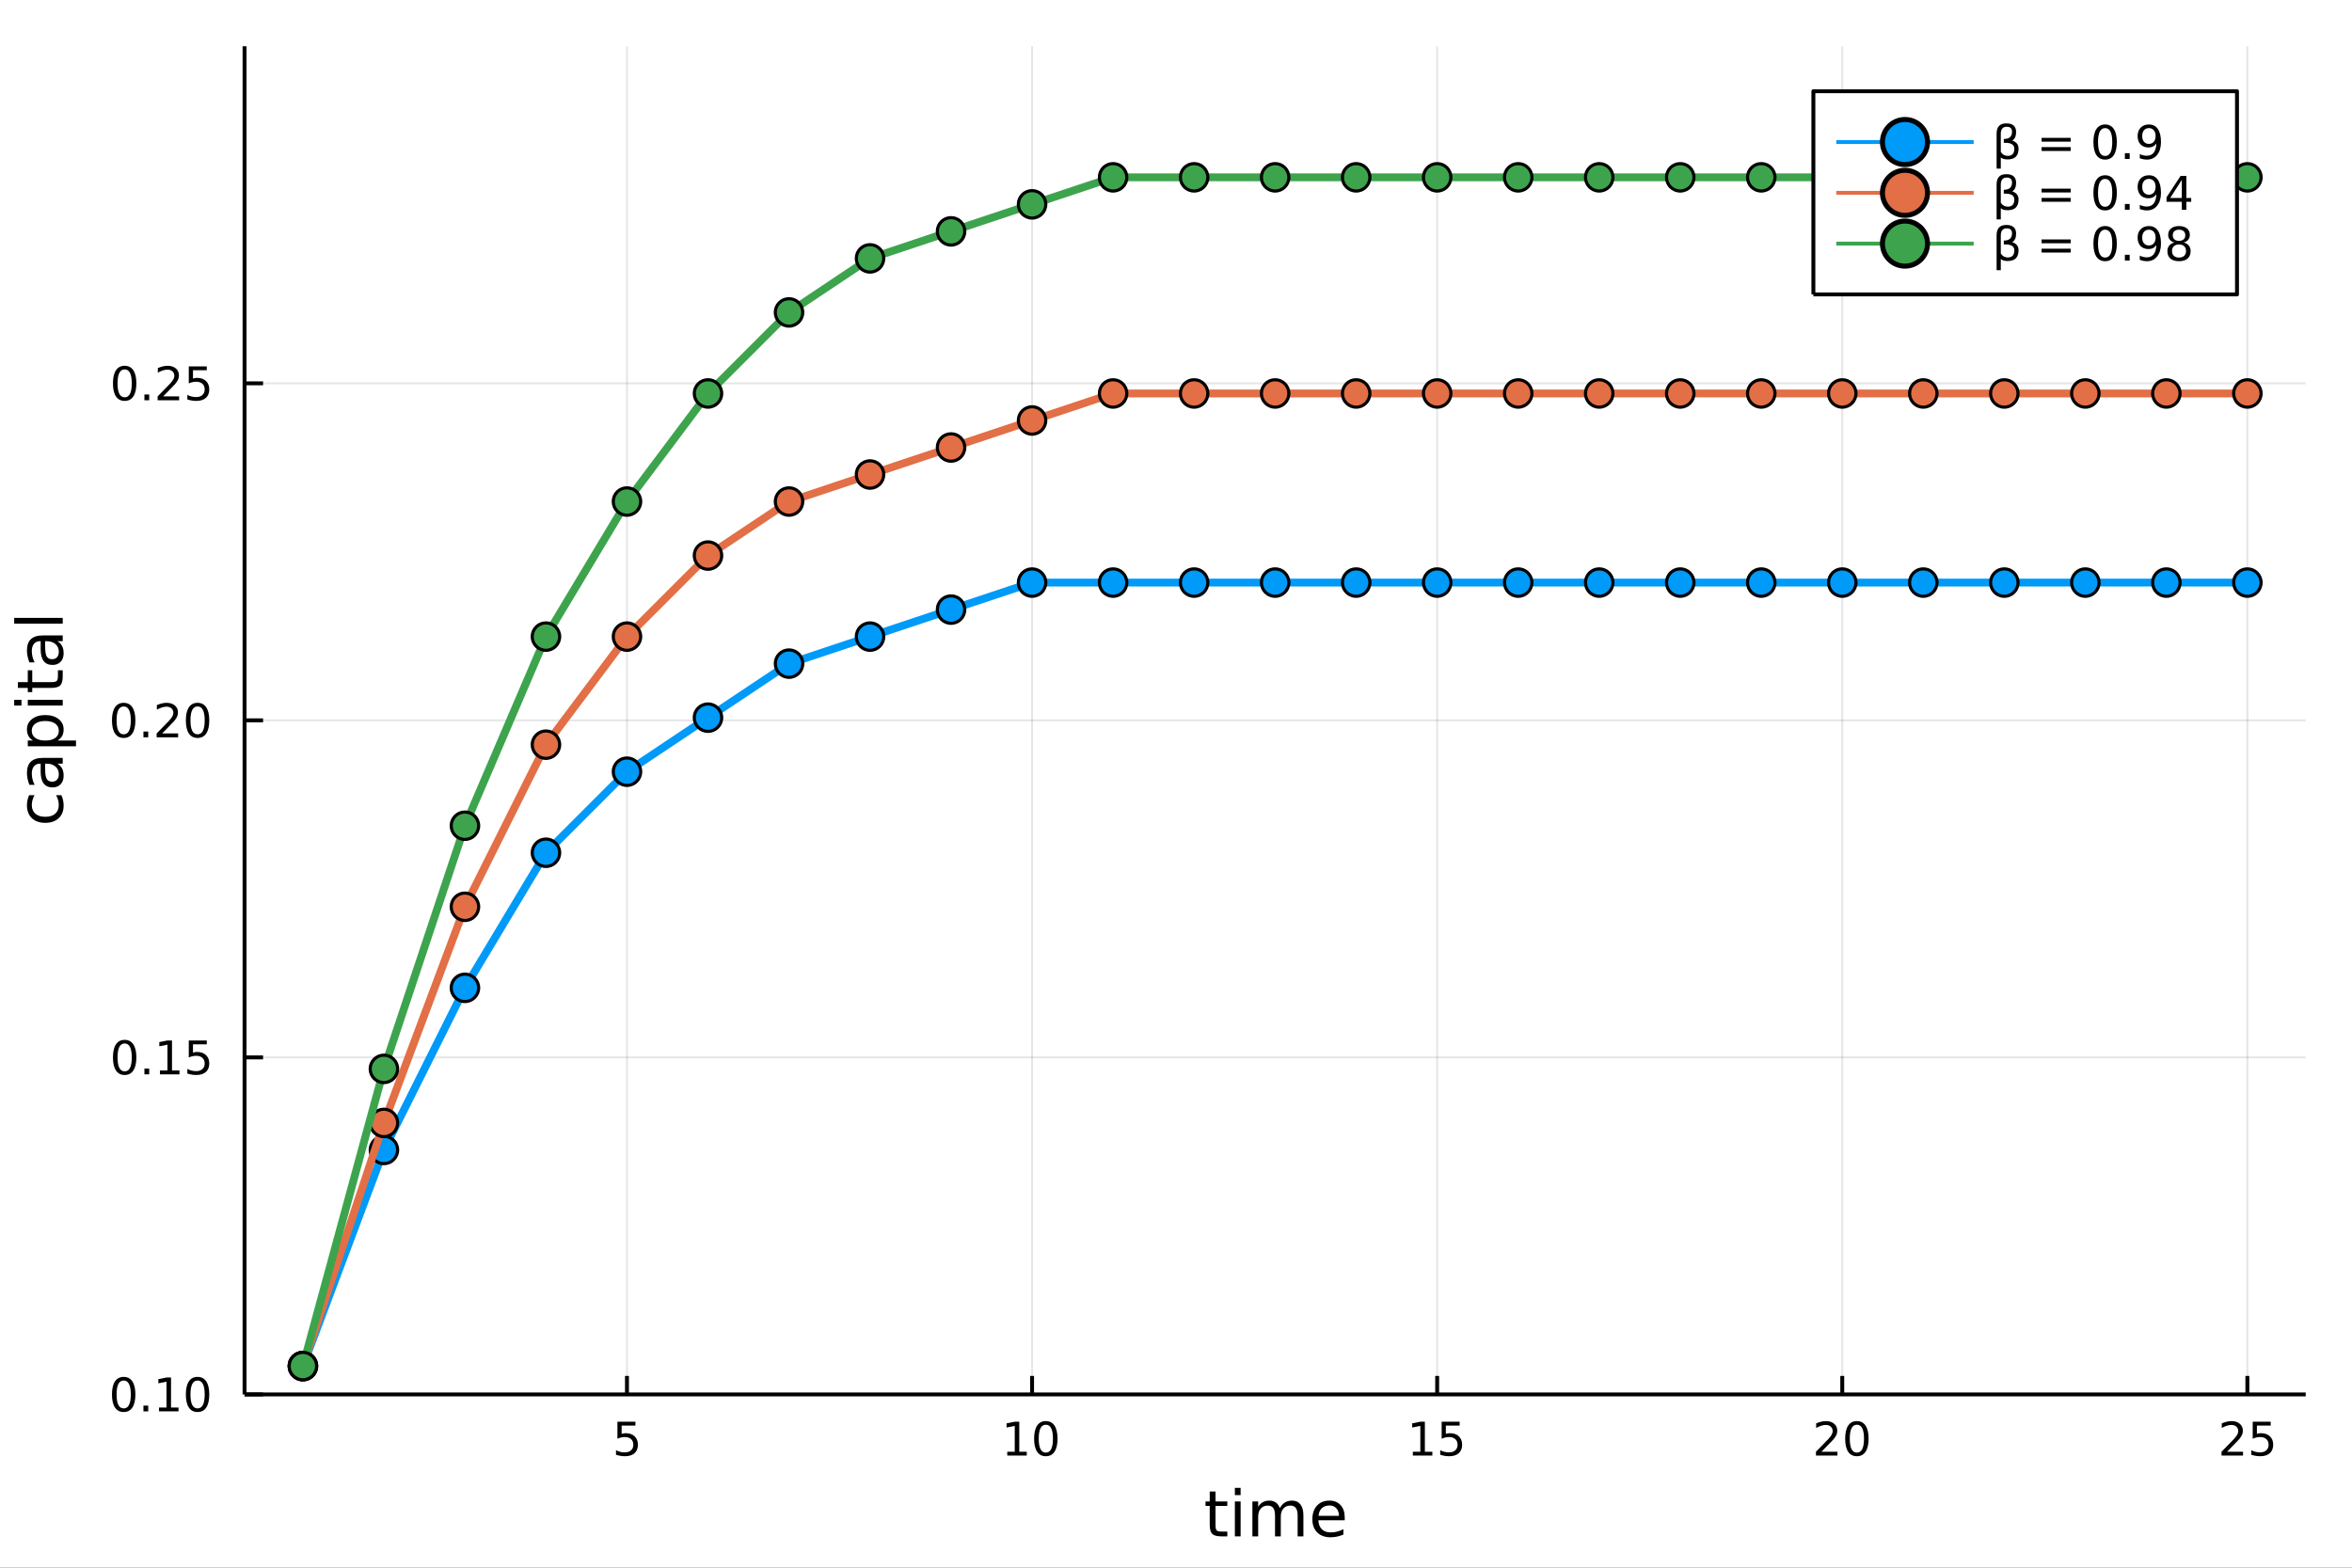 <?xml version="1.0" encoding="utf-8"?>
<svg xmlns="http://www.w3.org/2000/svg" xmlns:xlink="http://www.w3.org/1999/xlink" width="600" height="400" viewBox="0 0 2400 1600">
<rect x="0" y="0" width="2400" height="1600" fill="#333333" stroke="none"/>
<defs>
  <clipPath id="clip330">
    <rect x="0" y="0" width="2400" height="1600"/>
  </clipPath>
</defs>
<path clip-path="url(#clip330)" d="
M0 1600 L2400 1600 L2400 0 L0 0  Z
  " fill="#ffffff" fill-rule="evenodd" fill-opacity="1"/>
<defs>
  <clipPath id="clip331">
    <rect x="480" y="0" width="1681" height="1600"/>
  </clipPath>
</defs>
<path clip-path="url(#clip330)" d="
M249.542 1423.18 L2352.76 1423.18 L2352.76 47.244 L249.542 47.244  Z
  " fill="#ffffff" fill-rule="evenodd" fill-opacity="1"/>
<defs>
  <clipPath id="clip332">
    <rect x="249" y="47" width="2104" height="1377"/>
  </clipPath>
</defs>
<polyline clip-path="url(#clip332)" style="stroke:#000000; stroke-linecap:butt; stroke-linejoin:round; stroke-width:2; stroke-opacity:0.1; fill:none" points="
  639.761,1423.18 639.761,47.244 
  "/>
<polyline clip-path="url(#clip332)" style="stroke:#000000; stroke-linecap:butt; stroke-linejoin:round; stroke-width:2; stroke-opacity:0.1; fill:none" points="
  1053.13,1423.18 1053.13,47.244 
  "/>
<polyline clip-path="url(#clip332)" style="stroke:#000000; stroke-linecap:butt; stroke-linejoin:round; stroke-width:2; stroke-opacity:0.1; fill:none" points="
  1466.5,1423.18 1466.5,47.244 
  "/>
<polyline clip-path="url(#clip332)" style="stroke:#000000; stroke-linecap:butt; stroke-linejoin:round; stroke-width:2; stroke-opacity:0.1; fill:none" points="
  1879.86,1423.18 1879.86,47.244 
  "/>
<polyline clip-path="url(#clip332)" style="stroke:#000000; stroke-linecap:butt; stroke-linejoin:round; stroke-width:2; stroke-opacity:0.1; fill:none" points="
  2293.23,1423.18 2293.23,47.244 
  "/>
<polyline clip-path="url(#clip330)" style="stroke:#000000; stroke-linecap:butt; stroke-linejoin:round; stroke-width:4; stroke-opacity:1; fill:none" points="
  249.542,1423.18 2352.76,1423.18 
  "/>
<polyline clip-path="url(#clip330)" style="stroke:#000000; stroke-linecap:butt; stroke-linejoin:round; stroke-width:4; stroke-opacity:1; fill:none" points="
  639.761,1423.18 639.761,1404.28 
  "/>
<polyline clip-path="url(#clip330)" style="stroke:#000000; stroke-linecap:butt; stroke-linejoin:round; stroke-width:4; stroke-opacity:1; fill:none" points="
  1053.13,1423.18 1053.13,1404.28 
  "/>
<polyline clip-path="url(#clip330)" style="stroke:#000000; stroke-linecap:butt; stroke-linejoin:round; stroke-width:4; stroke-opacity:1; fill:none" points="
  1466.5,1423.18 1466.5,1404.28 
  "/>
<polyline clip-path="url(#clip330)" style="stroke:#000000; stroke-linecap:butt; stroke-linejoin:round; stroke-width:4; stroke-opacity:1; fill:none" points="
  1879.86,1423.18 1879.86,1404.28 
  "/>
<polyline clip-path="url(#clip330)" style="stroke:#000000; stroke-linecap:butt; stroke-linejoin:round; stroke-width:4; stroke-opacity:1; fill:none" points="
  2293.23,1423.18 2293.23,1404.28 
  "/>
<path clip-path="url(#clip330)" d="M630.039 1451.02 L648.395 1451.02 L648.395 1454.96 L634.321 1454.96 L634.321 1463.43 Q635.34 1463.08 636.358 1462.92 Q637.377 1462.73 638.395 1462.73 Q644.182 1462.73 647.562 1465.9 Q650.941 1469.08 650.941 1474.49 Q650.941 1480.07 647.469 1483.17 Q643.997 1486.25 637.678 1486.25 Q635.502 1486.25 633.233 1485.88 Q630.988 1485.51 628.58 1484.77 L628.58 1480.07 Q630.664 1481.2 632.886 1481.76 Q635.108 1482.32 637.585 1482.32 Q641.59 1482.32 643.928 1480.21 Q646.266 1478.1 646.266 1474.49 Q646.266 1470.88 643.928 1468.77 Q641.59 1466.67 637.585 1466.67 Q635.71 1466.67 633.835 1467.08 Q631.983 1467.5 630.039 1468.38 L630.039 1451.02 Z" fill="#000000" fill-rule="evenodd" fill-opacity="1" /><path clip-path="url(#clip330)" d="M1027.82 1481.64 L1035.45 1481.64 L1035.45 1455.28 L1027.14 1456.95 L1027.14 1452.69 L1035.41 1451.02 L1040.08 1451.02 L1040.08 1481.64 L1047.72 1481.64 L1047.72 1485.58 L1027.82 1485.58 L1027.82 1481.64 Z" fill="#000000" fill-rule="evenodd" fill-opacity="1" /><path clip-path="url(#clip330)" d="M1067.17 1454.1 Q1063.56 1454.1 1061.73 1457.66 Q1059.92 1461.2 1059.92 1468.33 Q1059.92 1475.44 1061.73 1479.01 Q1063.56 1482.55 1067.17 1482.55 Q1070.8 1482.55 1072.61 1479.01 Q1074.44 1475.44 1074.44 1468.33 Q1074.44 1461.2 1072.61 1457.66 Q1070.8 1454.1 1067.17 1454.1 M1067.17 1450.39 Q1072.98 1450.39 1076.03 1455 Q1079.11 1459.58 1079.11 1468.33 Q1079.11 1477.06 1076.03 1481.67 Q1072.98 1486.25 1067.17 1486.25 Q1061.36 1486.25 1058.28 1481.67 Q1055.22 1477.06 1055.22 1468.33 Q1055.22 1459.58 1058.28 1455 Q1061.36 1450.39 1067.17 1450.39 Z" fill="#000000" fill-rule="evenodd" fill-opacity="1" /><path clip-path="url(#clip330)" d="M1441.68 1481.64 L1449.32 1481.64 L1449.32 1455.28 L1441.01 1456.95 L1441.01 1452.69 L1449.27 1451.02 L1453.95 1451.02 L1453.95 1481.64 L1461.59 1481.64 L1461.59 1485.58 L1441.68 1485.58 L1441.68 1481.64 Z" fill="#000000" fill-rule="evenodd" fill-opacity="1" /><path clip-path="url(#clip330)" d="M1471.08 1451.02 L1489.44 1451.02 L1489.44 1454.96 L1475.36 1454.96 L1475.36 1463.43 Q1476.38 1463.08 1477.4 1462.92 Q1478.42 1462.73 1479.44 1462.73 Q1485.22 1462.73 1488.6 1465.9 Q1491.98 1469.08 1491.98 1474.49 Q1491.98 1480.07 1488.51 1483.17 Q1485.04 1486.25 1478.72 1486.25 Q1476.54 1486.25 1474.27 1485.88 Q1472.03 1485.51 1469.62 1484.77 L1469.62 1480.07 Q1471.7 1481.2 1473.93 1481.76 Q1476.15 1482.32 1478.63 1482.32 Q1482.63 1482.32 1484.97 1480.21 Q1487.31 1478.1 1487.31 1474.49 Q1487.31 1470.88 1484.97 1468.77 Q1482.63 1466.67 1478.63 1466.67 Q1476.75 1466.67 1474.88 1467.08 Q1473.02 1467.5 1471.08 1468.38 L1471.08 1451.02 Z" fill="#000000" fill-rule="evenodd" fill-opacity="1" /><path clip-path="url(#clip330)" d="M1858.64 1481.64 L1874.96 1481.64 L1874.96 1485.58 L1853.01 1485.58 L1853.01 1481.64 Q1855.67 1478.89 1860.26 1474.26 Q1864.86 1469.61 1866.04 1468.27 Q1868.29 1465.74 1869.17 1464.01 Q1870.07 1462.25 1870.07 1460.56 Q1870.07 1457.8 1868.13 1456.07 Q1866.21 1454.33 1863.1 1454.33 Q1860.91 1454.33 1858.45 1455.09 Q1856.02 1455.86 1853.24 1457.41 L1853.24 1452.69 Q1856.07 1451.55 1858.52 1450.97 Q1860.97 1450.39 1863.01 1450.39 Q1868.38 1450.39 1871.58 1453.08 Q1874.77 1455.77 1874.77 1460.26 Q1874.77 1462.39 1873.96 1464.31 Q1873.17 1466.2 1871.07 1468.8 Q1870.49 1469.47 1867.39 1472.69 Q1864.28 1475.88 1858.64 1481.64 Z" fill="#000000" fill-rule="evenodd" fill-opacity="1" /><path clip-path="url(#clip330)" d="M1894.77 1454.1 Q1891.16 1454.1 1889.33 1457.66 Q1887.53 1461.2 1887.53 1468.33 Q1887.53 1475.44 1889.33 1479.01 Q1891.16 1482.55 1894.77 1482.55 Q1898.41 1482.55 1900.21 1479.01 Q1902.04 1475.44 1902.04 1468.33 Q1902.04 1461.2 1900.21 1457.66 Q1898.41 1454.1 1894.77 1454.1 M1894.77 1450.39 Q1900.58 1450.39 1903.64 1455 Q1906.72 1459.58 1906.72 1468.33 Q1906.72 1477.06 1903.64 1481.67 Q1900.58 1486.25 1894.77 1486.25 Q1888.96 1486.25 1885.88 1481.67 Q1882.83 1477.06 1882.83 1468.33 Q1882.83 1459.58 1885.88 1455 Q1888.96 1450.39 1894.77 1450.39 Z" fill="#000000" fill-rule="evenodd" fill-opacity="1" /><path clip-path="url(#clip330)" d="M2272.5 1481.64 L2288.82 1481.64 L2288.82 1485.58 L2266.88 1485.58 L2266.88 1481.64 Q2269.54 1478.89 2274.12 1474.26 Q2278.73 1469.61 2279.91 1468.27 Q2282.15 1465.74 2283.03 1464.01 Q2283.94 1462.25 2283.94 1460.56 Q2283.94 1457.8 2281.99 1456.07 Q2280.07 1454.33 2276.97 1454.33 Q2274.77 1454.33 2272.32 1455.09 Q2269.89 1455.86 2267.11 1457.41 L2267.11 1452.69 Q2269.93 1451.55 2272.39 1450.97 Q2274.84 1450.39 2276.88 1450.39 Q2282.25 1450.39 2285.44 1453.08 Q2288.64 1455.77 2288.64 1460.26 Q2288.64 1462.39 2287.83 1464.31 Q2287.04 1466.2 2284.93 1468.8 Q2284.35 1469.47 2281.25 1472.69 Q2278.15 1475.88 2272.5 1481.64 Z" fill="#000000" fill-rule="evenodd" fill-opacity="1" /><path clip-path="url(#clip330)" d="M2298.68 1451.02 L2317.04 1451.02 L2317.04 1454.96 L2302.96 1454.96 L2302.96 1463.43 Q2303.98 1463.08 2305 1462.92 Q2306.02 1462.73 2307.04 1462.73 Q2312.83 1462.73 2316.21 1465.9 Q2319.59 1469.08 2319.59 1474.49 Q2319.59 1480.07 2316.11 1483.17 Q2312.64 1486.25 2306.32 1486.25 Q2304.15 1486.25 2301.88 1485.88 Q2299.63 1485.51 2297.22 1484.77 L2297.22 1480.07 Q2299.31 1481.2 2301.53 1481.76 Q2303.75 1482.32 2306.23 1482.32 Q2310.23 1482.32 2312.57 1480.21 Q2314.91 1478.1 2314.91 1474.49 Q2314.91 1470.88 2312.57 1468.77 Q2310.23 1466.67 2306.23 1466.67 Q2304.35 1466.67 2302.48 1467.08 Q2300.63 1467.5 2298.68 1468.38 L2298.68 1451.02 Z" fill="#000000" fill-rule="evenodd" fill-opacity="1" /><path clip-path="url(#clip330)" d="M1240.31 1522.27 L1240.31 1532.4 L1252.37 1532.4 L1252.37 1536.95 L1240.31 1536.95 L1240.31 1556.3 Q1240.31 1560.66 1241.49 1561.9 Q1242.7 1563.14 1246.36 1563.14 L1252.37 1563.14 L1252.37 1568.04 L1246.36 1568.04 Q1239.58 1568.04 1237 1565.53 Q1234.42 1562.98 1234.42 1556.3 L1234.42 1536.95 L1230.12 1536.95 L1230.12 1532.4 L1234.42 1532.4 L1234.42 1522.27 L1240.31 1522.27 Z" fill="#000000" fill-rule="evenodd" fill-opacity="1" /><path clip-path="url(#clip330)" d="M1260.07 1532.4 L1265.93 1532.4 L1265.93 1568.04 L1260.07 1568.04 L1260.07 1532.4 M1260.07 1518.52 L1265.93 1518.52 L1265.93 1525.93 L1260.07 1525.93 L1260.07 1518.52 Z" fill="#000000" fill-rule="evenodd" fill-opacity="1" /><path clip-path="url(#clip330)" d="M1305.94 1539.24 Q1308.14 1535.29 1311.19 1533.41 Q1314.25 1531.54 1318.38 1531.54 Q1323.95 1531.54 1326.98 1535.45 Q1330 1539.33 1330 1546.53 L1330 1568.04 L1324.11 1568.04 L1324.11 1546.72 Q1324.11 1541.59 1322.3 1539.11 Q1320.48 1536.63 1316.76 1536.63 Q1312.21 1536.63 1309.57 1539.65 Q1306.93 1542.68 1306.93 1547.9 L1306.93 1568.04 L1301.04 1568.04 L1301.04 1546.72 Q1301.04 1541.56 1299.22 1539.11 Q1297.41 1536.63 1293.62 1536.63 Q1289.13 1536.63 1286.49 1539.68 Q1283.85 1542.71 1283.85 1547.9 L1283.85 1568.04 L1277.96 1568.04 L1277.96 1532.4 L1283.85 1532.4 L1283.85 1537.93 Q1285.86 1534.66 1288.66 1533.1 Q1291.46 1531.54 1295.31 1531.54 Q1299.19 1531.54 1301.9 1533.51 Q1304.63 1535.48 1305.94 1539.24 Z" fill="#000000" fill-rule="evenodd" fill-opacity="1" /><path clip-path="url(#clip330)" d="M1372.17 1548.76 L1372.17 1551.62 L1345.25 1551.62 Q1345.63 1557.67 1348.88 1560.85 Q1352.15 1564 1357.98 1564 Q1361.35 1564 1364.5 1563.17 Q1367.69 1562.35 1370.81 1560.69 L1370.81 1566.23 Q1367.65 1567.57 1364.34 1568.27 Q1361.03 1568.97 1357.63 1568.97 Q1349.1 1568.97 1344.1 1564 Q1339.14 1559.04 1339.14 1550.57 Q1339.14 1541.82 1343.85 1536.69 Q1348.59 1531.54 1356.61 1531.54 Q1363.8 1531.54 1367.97 1536.18 Q1372.17 1540.8 1372.17 1548.76 M1366.32 1547.04 Q1366.25 1542.23 1363.61 1539.37 Q1361 1536.5 1356.67 1536.5 Q1351.77 1536.5 1348.81 1539.27 Q1345.88 1542.04 1345.44 1547.07 L1366.32 1547.04 Z" fill="#000000" fill-rule="evenodd" fill-opacity="1" /><polyline clip-path="url(#clip332)" style="stroke:#000000; stroke-linecap:butt; stroke-linejoin:round; stroke-width:2; stroke-opacity:0.1; fill:none" points="
  249.542,1423.18 2352.76,1423.18 
  "/>
<polyline clip-path="url(#clip332)" style="stroke:#000000; stroke-linecap:butt; stroke-linejoin:round; stroke-width:2; stroke-opacity:0.1; fill:none" points="
  249.542,1079.2 2352.76,1079.2 
  "/>
<polyline clip-path="url(#clip332)" style="stroke:#000000; stroke-linecap:butt; stroke-linejoin:round; stroke-width:2; stroke-opacity:0.1; fill:none" points="
  249.542,735.212 2352.76,735.212 
  "/>
<polyline clip-path="url(#clip332)" style="stroke:#000000; stroke-linecap:butt; stroke-linejoin:round; stroke-width:2; stroke-opacity:0.1; fill:none" points="
  249.542,391.228 2352.76,391.228 
  "/>
<polyline clip-path="url(#clip330)" style="stroke:#000000; stroke-linecap:butt; stroke-linejoin:round; stroke-width:4; stroke-opacity:1; fill:none" points="
  249.542,1423.18 249.542,47.244 
  "/>
<polyline clip-path="url(#clip330)" style="stroke:#000000; stroke-linecap:butt; stroke-linejoin:round; stroke-width:4; stroke-opacity:1; fill:none" points="
  249.542,1423.18 268.44,1423.18 
  "/>
<polyline clip-path="url(#clip330)" style="stroke:#000000; stroke-linecap:butt; stroke-linejoin:round; stroke-width:4; stroke-opacity:1; fill:none" points="
  249.542,1079.2 268.44,1079.2 
  "/>
<polyline clip-path="url(#clip330)" style="stroke:#000000; stroke-linecap:butt; stroke-linejoin:round; stroke-width:4; stroke-opacity:1; fill:none" points="
  249.542,735.212 268.44,735.212 
  "/>
<polyline clip-path="url(#clip330)" style="stroke:#000000; stroke-linecap:butt; stroke-linejoin:round; stroke-width:4; stroke-opacity:1; fill:none" points="
  249.542,391.228 268.44,391.228 
  "/>
<path clip-path="url(#clip330)" d="M126.205 1408.98 Q122.593 1408.98 120.765 1412.54 Q118.959 1416.08 118.959 1423.21 Q118.959 1430.32 120.765 1433.89 Q122.593 1437.43 126.205 1437.43 Q129.839 1437.43 131.644 1433.89 Q133.473 1430.32 133.473 1423.21 Q133.473 1416.08 131.644 1412.54 Q129.839 1408.98 126.205 1408.98 M126.205 1405.27 Q132.015 1405.27 135.07 1409.88 Q138.149 1414.46 138.149 1423.21 Q138.149 1431.94 135.07 1436.55 Q132.015 1441.13 126.205 1441.13 Q120.394 1441.13 117.316 1436.55 Q114.26 1431.94 114.26 1423.21 Q114.26 1414.46 117.316 1409.88 Q120.394 1405.27 126.205 1405.27 Z" fill="#000000" fill-rule="evenodd" fill-opacity="1" /><path clip-path="url(#clip330)" d="M146.366 1434.58 L151.251 1434.58 L151.251 1440.46 L146.366 1440.46 L146.366 1434.58 Z" fill="#000000" fill-rule="evenodd" fill-opacity="1" /><path clip-path="url(#clip330)" d="M162.246 1436.52 L169.885 1436.52 L169.885 1410.16 L161.575 1411.83 L161.575 1407.57 L169.839 1405.9 L174.514 1405.9 L174.514 1436.52 L182.153 1436.52 L182.153 1440.46 L162.246 1440.46 L162.246 1436.52 Z" fill="#000000" fill-rule="evenodd" fill-opacity="1" /><path clip-path="url(#clip330)" d="M201.598 1408.98 Q197.987 1408.98 196.158 1412.54 Q194.352 1416.08 194.352 1423.21 Q194.352 1430.32 196.158 1433.89 Q197.987 1437.43 201.598 1437.43 Q205.232 1437.43 207.037 1433.89 Q208.866 1430.32 208.866 1423.21 Q208.866 1416.08 207.037 1412.54 Q205.232 1408.98 201.598 1408.98 M201.598 1405.27 Q207.408 1405.27 210.463 1409.88 Q213.542 1414.46 213.542 1423.21 Q213.542 1431.94 210.463 1436.55 Q207.408 1441.13 201.598 1441.13 Q195.787 1441.13 192.709 1436.55 Q189.653 1431.94 189.653 1423.21 Q189.653 1414.46 192.709 1409.88 Q195.787 1405.27 201.598 1405.27 Z" fill="#000000" fill-rule="evenodd" fill-opacity="1" /><path clip-path="url(#clip330)" d="M127.2 1064.99 Q123.589 1064.99 121.76 1068.56 Q119.955 1072.1 119.955 1079.23 Q119.955 1086.34 121.76 1089.9 Q123.589 1093.44 127.2 1093.44 Q130.834 1093.44 132.64 1089.9 Q134.468 1086.34 134.468 1079.23 Q134.468 1072.1 132.64 1068.56 Q130.834 1064.99 127.2 1064.99 M127.2 1061.29 Q133.01 1061.29 136.066 1065.9 Q139.144 1070.48 139.144 1079.23 Q139.144 1087.96 136.066 1092.56 Q133.01 1097.15 127.2 1097.15 Q121.39 1097.15 118.311 1092.56 Q115.256 1087.96 115.256 1079.23 Q115.256 1070.48 118.311 1065.9 Q121.39 1061.29 127.2 1061.29 Z" fill="#000000" fill-rule="evenodd" fill-opacity="1" /><path clip-path="url(#clip330)" d="M147.362 1090.6 L152.246 1090.6 L152.246 1096.48 L147.362 1096.48 L147.362 1090.6 Z" fill="#000000" fill-rule="evenodd" fill-opacity="1" /><path clip-path="url(#clip330)" d="M163.241 1092.54 L170.88 1092.54 L170.88 1066.18 L162.57 1067.84 L162.57 1063.58 L170.834 1061.92 L175.51 1061.92 L175.51 1092.54 L183.149 1092.54 L183.149 1096.48 L163.241 1096.48 L163.241 1092.54 Z" fill="#000000" fill-rule="evenodd" fill-opacity="1" /><path clip-path="url(#clip330)" d="M192.639 1061.92 L210.996 1061.92 L210.996 1065.85 L196.922 1065.85 L196.922 1074.32 Q197.94 1073.98 198.959 1073.81 Q199.977 1073.63 200.996 1073.63 Q206.783 1073.63 210.162 1076.8 Q213.542 1079.97 213.542 1085.39 Q213.542 1090.97 210.07 1094.07 Q206.598 1097.15 200.278 1097.15 Q198.102 1097.15 195.834 1096.78 Q193.588 1096.41 191.181 1095.67 L191.181 1090.97 Q193.264 1092.1 195.487 1092.66 Q197.709 1093.21 200.186 1093.21 Q204.19 1093.21 206.528 1091.11 Q208.866 1089 208.866 1085.39 Q208.866 1081.78 206.528 1079.67 Q204.19 1077.56 200.186 1077.56 Q198.311 1077.56 196.436 1077.98 Q194.584 1078.4 192.639 1079.28 L192.639 1061.92 Z" fill="#000000" fill-rule="evenodd" fill-opacity="1" /><path clip-path="url(#clip330)" d="M126.205 721.011 Q122.593 721.011 120.765 724.575 Q118.959 728.117 118.959 735.247 Q118.959 742.353 120.765 745.918 Q122.593 749.46 126.205 749.46 Q129.839 749.46 131.644 745.918 Q133.473 742.353 133.473 735.247 Q133.473 728.117 131.644 724.575 Q129.839 721.011 126.205 721.011 M126.205 717.307 Q132.015 717.307 135.07 721.913 Q138.149 726.497 138.149 735.247 Q138.149 743.973 135.07 748.58 Q132.015 753.163 126.205 753.163 Q120.394 753.163 117.316 748.58 Q114.26 743.973 114.26 735.247 Q114.26 726.497 117.316 721.913 Q120.394 717.307 126.205 717.307 Z" fill="#000000" fill-rule="evenodd" fill-opacity="1" /><path clip-path="url(#clip330)" d="M146.366 746.612 L151.251 746.612 L151.251 752.492 L146.366 752.492 L146.366 746.612 Z" fill="#000000" fill-rule="evenodd" fill-opacity="1" /><path clip-path="url(#clip330)" d="M165.464 748.557 L181.783 748.557 L181.783 752.492 L159.839 752.492 L159.839 748.557 Q162.501 745.802 167.084 741.173 Q171.69 736.52 172.871 735.177 Q175.116 732.654 175.996 730.918 Q176.899 729.159 176.899 727.469 Q176.899 724.714 174.954 722.978 Q173.033 721.242 169.931 721.242 Q167.732 721.242 165.278 722.006 Q162.848 722.77 160.07 724.321 L160.07 719.599 Q162.894 718.464 165.348 717.886 Q167.802 717.307 169.839 717.307 Q175.209 717.307 178.403 719.992 Q181.598 722.677 181.598 727.168 Q181.598 729.298 180.788 731.219 Q180.001 733.117 177.894 735.71 Q177.315 736.381 174.214 739.599 Q171.112 742.793 165.464 748.557 Z" fill="#000000" fill-rule="evenodd" fill-opacity="1" /><path clip-path="url(#clip330)" d="M201.598 721.011 Q197.987 721.011 196.158 724.575 Q194.352 728.117 194.352 735.247 Q194.352 742.353 196.158 745.918 Q197.987 749.46 201.598 749.46 Q205.232 749.46 207.037 745.918 Q208.866 742.353 208.866 735.247 Q208.866 728.117 207.037 724.575 Q205.232 721.011 201.598 721.011 M201.598 717.307 Q207.408 717.307 210.463 721.913 Q213.542 726.497 213.542 735.247 Q213.542 743.973 210.463 748.58 Q207.408 753.163 201.598 753.163 Q195.787 753.163 192.709 748.58 Q189.653 743.973 189.653 735.247 Q189.653 726.497 192.709 721.913 Q195.787 717.307 201.598 717.307 Z" fill="#000000" fill-rule="evenodd" fill-opacity="1" /><path clip-path="url(#clip330)" d="M127.2 377.027 Q123.589 377.027 121.76 380.592 Q119.955 384.133 119.955 391.263 Q119.955 398.369 121.76 401.934 Q123.589 405.476 127.2 405.476 Q130.834 405.476 132.64 401.934 Q134.468 398.369 134.468 391.263 Q134.468 384.133 132.64 380.592 Q130.834 377.027 127.2 377.027 M127.2 373.323 Q133.01 373.323 136.066 377.929 Q139.144 382.513 139.144 391.263 Q139.144 399.99 136.066 404.596 Q133.01 409.179 127.2 409.179 Q121.39 409.179 118.311 404.596 Q115.256 399.99 115.256 391.263 Q115.256 382.513 118.311 377.929 Q121.39 373.323 127.2 373.323 Z" fill="#000000" fill-rule="evenodd" fill-opacity="1" /><path clip-path="url(#clip330)" d="M147.362 402.628 L152.246 402.628 L152.246 408.508 L147.362 408.508 L147.362 402.628 Z" fill="#000000" fill-rule="evenodd" fill-opacity="1" /><path clip-path="url(#clip330)" d="M166.459 404.573 L182.778 404.573 L182.778 408.508 L160.834 408.508 L160.834 404.573 Q163.496 401.818 168.079 397.189 Q172.686 392.536 173.866 391.193 Q176.112 388.67 176.991 386.934 Q177.894 385.175 177.894 383.485 Q177.894 380.73 175.95 378.994 Q174.028 377.258 170.927 377.258 Q168.727 377.258 166.274 378.022 Q163.843 378.786 161.065 380.337 L161.065 375.615 Q163.89 374.48 166.343 373.902 Q168.797 373.323 170.834 373.323 Q176.204 373.323 179.399 376.008 Q182.593 378.693 182.593 383.184 Q182.593 385.314 181.783 387.235 Q180.996 389.133 178.889 391.726 Q178.311 392.397 175.209 395.615 Q172.107 398.809 166.459 404.573 Z" fill="#000000" fill-rule="evenodd" fill-opacity="1" /><path clip-path="url(#clip330)" d="M192.639 373.948 L210.996 373.948 L210.996 377.883 L196.922 377.883 L196.922 386.355 Q197.94 386.008 198.959 385.846 Q199.977 385.661 200.996 385.661 Q206.783 385.661 210.162 388.832 Q213.542 392.003 213.542 397.42 Q213.542 402.999 210.07 406.101 Q206.598 409.179 200.278 409.179 Q198.102 409.179 195.834 408.809 Q193.588 408.439 191.181 407.698 L191.181 402.999 Q193.264 404.133 195.487 404.689 Q197.709 405.244 200.186 405.244 Q204.19 405.244 206.528 403.138 Q208.866 401.031 208.866 397.42 Q208.866 393.809 206.528 391.703 Q204.19 389.596 200.186 389.596 Q198.311 389.596 196.436 390.013 Q194.584 390.429 192.639 391.309 L192.639 373.948 Z" fill="#000000" fill-rule="evenodd" fill-opacity="1" /><path clip-path="url(#clip330)" d="M29.725 811.6 L35.199 811.6 Q33.831 814.083 33.162 816.598 Q32.462 819.08 32.462 821.626 Q32.462 827.324 36.09 830.475 Q39.687 833.626 46.212 833.626 Q52.737 833.626 56.365 830.475 Q59.962 827.324 59.962 821.626 Q59.962 819.08 59.294 816.598 Q58.593 814.083 57.225 811.6 L62.636 811.6 Q63.781 814.051 64.354 816.693 Q64.927 819.303 64.927 822.263 Q64.927 830.316 59.866 835.058 Q54.806 839.801 46.212 839.801 Q37.491 839.801 32.494 835.026 Q27.497 830.22 27.497 821.881 Q27.497 819.176 28.07 816.598 Q28.611 814.019 29.725 811.6 Z" fill="#000000" fill-rule="evenodd" fill-opacity="1" /><path clip-path="url(#clip330)" d="M46.085 785.215 Q46.085 792.312 47.708 795.05 Q49.331 797.787 53.246 797.787 Q56.365 797.787 58.211 795.75 Q60.026 793.681 60.026 790.148 Q60.026 785.278 56.588 782.35 Q53.119 779.39 47.39 779.39 L46.085 779.39 L46.085 785.215 M43.666 773.534 L64.004 773.534 L64.004 779.39 L58.593 779.39 Q61.84 781.395 63.399 784.387 Q64.927 787.379 64.927 791.708 Q64.927 797.182 61.872 800.429 Q58.784 803.643 53.628 803.643 Q47.612 803.643 44.557 799.633 Q41.501 795.591 41.501 787.602 L41.501 779.39 L40.928 779.39 Q36.886 779.39 34.69 782.064 Q32.462 784.705 32.462 789.511 Q32.462 792.567 33.194 795.463 Q33.926 798.36 35.39 801.033 L29.98 801.033 Q28.738 797.819 28.133 794.795 Q27.497 791.771 27.497 788.907 Q27.497 781.172 31.507 777.353 Q35.518 773.534 43.666 773.534 Z" fill="#000000" fill-rule="evenodd" fill-opacity="1" /><path clip-path="url(#clip330)" d="M58.657 755.805 L77.563 755.805 L77.563 761.693 L28.356 761.693 L28.356 755.805 L33.767 755.805 Q30.584 753.959 29.056 751.158 Q27.497 748.325 27.497 744.41 Q27.497 737.917 32.653 733.875 Q37.809 729.801 46.212 729.801 Q54.615 729.801 59.771 733.875 Q64.927 737.917 64.927 744.41 Q64.927 748.325 63.399 751.158 Q61.84 753.959 58.657 755.805 M46.212 735.88 Q39.751 735.88 36.09 738.554 Q32.398 741.196 32.398 745.843 Q32.398 750.49 36.09 753.163 Q39.751 755.805 46.212 755.805 Q52.673 755.805 56.365 753.163 Q60.026 750.49 60.026 745.843 Q60.026 741.196 56.365 738.554 Q52.673 735.88 46.212 735.88 Z" fill="#000000" fill-rule="evenodd" fill-opacity="1" /><path clip-path="url(#clip330)" d="M28.356 720.093 L28.356 714.237 L64.004 714.237 L64.004 720.093 L28.356 720.093 M14.479 720.093 L14.479 714.237 L21.895 714.237 L21.895 720.093 L14.479 720.093 Z" fill="#000000" fill-rule="evenodd" fill-opacity="1" /><path clip-path="url(#clip330)" d="M18.235 696.19 L28.356 696.19 L28.356 684.127 L32.908 684.127 L32.908 696.19 L52.259 696.19 Q56.62 696.19 57.861 695.013 Q59.103 693.803 59.103 690.143 L59.103 684.127 L64.004 684.127 L64.004 690.143 Q64.004 696.922 61.49 699.5 Q58.943 702.078 52.259 702.078 L32.908 702.078 L32.908 706.375 L28.356 706.375 L28.356 702.078 L18.235 702.078 L18.235 696.19 Z" fill="#000000" fill-rule="evenodd" fill-opacity="1" /><path clip-path="url(#clip330)" d="M46.085 660.224 Q46.085 667.322 47.708 670.059 Q49.331 672.796 53.246 672.796 Q56.365 672.796 58.211 670.759 Q60.026 668.69 60.026 665.157 Q60.026 660.288 56.588 657.359 Q53.119 654.399 47.39 654.399 L46.085 654.399 L46.085 660.224 M43.666 648.543 L64.004 648.543 L64.004 654.399 L58.593 654.399 Q61.84 656.405 63.399 659.396 Q64.927 662.388 64.927 666.717 Q64.927 672.191 61.872 675.438 Q58.784 678.653 53.628 678.653 Q47.612 678.653 44.557 674.642 Q41.501 670.6 41.501 662.611 L41.501 654.399 L40.928 654.399 Q36.886 654.399 34.69 657.073 Q32.462 659.715 32.462 664.521 Q32.462 667.576 33.194 670.473 Q33.926 673.369 35.39 676.043 L29.98 676.043 Q28.738 672.828 28.133 669.804 Q27.497 666.781 27.497 663.916 Q27.497 656.182 31.507 652.362 Q35.518 648.543 43.666 648.543 Z" fill="#000000" fill-rule="evenodd" fill-opacity="1" /><path clip-path="url(#clip330)" d="M14.479 636.48 L14.479 630.623 L64.004 630.623 L64.004 636.48 L14.479 636.48 Z" fill="#000000" fill-rule="evenodd" fill-opacity="1" /><polyline clip-path="url(#clip332)" style="stroke:#009af9; stroke-linecap:butt; stroke-linejoin:round; stroke-width:8; stroke-opacity:1; fill:none" points="
  309.067,1394.22 391.74,1173.63 474.414,1008.19 557.087,870.318 639.761,787.596 722.434,732.448 805.108,677.301 887.781,649.727 970.455,622.153 1053.13,594.579 
  1135.8,594.579 1218.48,594.579 1301.15,594.579 1383.82,594.579 1466.5,594.579 1549.17,594.579 1631.84,594.579 1714.52,594.579 1797.19,594.579 1879.86,594.579 
  1962.54,594.579 2045.21,594.579 2127.88,594.579 2210.56,594.579 2293.23,594.579 
  "/>
<circle clip-path="url(#clip332)" cx="309.067" cy="1394.22" r="14" fill="#009af9" fill-rule="evenodd" fill-opacity="1" stroke="#000000" stroke-opacity="1" stroke-width="3.2"/>
<circle clip-path="url(#clip332)" cx="391.74" cy="1173.63" r="14" fill="#009af9" fill-rule="evenodd" fill-opacity="1" stroke="#000000" stroke-opacity="1" stroke-width="3.2"/>
<circle clip-path="url(#clip332)" cx="474.414" cy="1008.19" r="14" fill="#009af9" fill-rule="evenodd" fill-opacity="1" stroke="#000000" stroke-opacity="1" stroke-width="3.2"/>
<circle clip-path="url(#clip332)" cx="557.087" cy="870.318" r="14" fill="#009af9" fill-rule="evenodd" fill-opacity="1" stroke="#000000" stroke-opacity="1" stroke-width="3.2"/>
<circle clip-path="url(#clip332)" cx="639.761" cy="787.596" r="14" fill="#009af9" fill-rule="evenodd" fill-opacity="1" stroke="#000000" stroke-opacity="1" stroke-width="3.2"/>
<circle clip-path="url(#clip332)" cx="722.434" cy="732.448" r="14" fill="#009af9" fill-rule="evenodd" fill-opacity="1" stroke="#000000" stroke-opacity="1" stroke-width="3.2"/>
<circle clip-path="url(#clip332)" cx="805.108" cy="677.301" r="14" fill="#009af9" fill-rule="evenodd" fill-opacity="1" stroke="#000000" stroke-opacity="1" stroke-width="3.2"/>
<circle clip-path="url(#clip332)" cx="887.781" cy="649.727" r="14" fill="#009af9" fill-rule="evenodd" fill-opacity="1" stroke="#000000" stroke-opacity="1" stroke-width="3.2"/>
<circle clip-path="url(#clip332)" cx="970.455" cy="622.153" r="14" fill="#009af9" fill-rule="evenodd" fill-opacity="1" stroke="#000000" stroke-opacity="1" stroke-width="3.2"/>
<circle clip-path="url(#clip332)" cx="1053.13" cy="594.579" r="14" fill="#009af9" fill-rule="evenodd" fill-opacity="1" stroke="#000000" stroke-opacity="1" stroke-width="3.2"/>
<circle clip-path="url(#clip332)" cx="1135.8" cy="594.579" r="14" fill="#009af9" fill-rule="evenodd" fill-opacity="1" stroke="#000000" stroke-opacity="1" stroke-width="3.2"/>
<circle clip-path="url(#clip332)" cx="1218.48" cy="594.579" r="14" fill="#009af9" fill-rule="evenodd" fill-opacity="1" stroke="#000000" stroke-opacity="1" stroke-width="3.2"/>
<circle clip-path="url(#clip332)" cx="1301.15" cy="594.579" r="14" fill="#009af9" fill-rule="evenodd" fill-opacity="1" stroke="#000000" stroke-opacity="1" stroke-width="3.2"/>
<circle clip-path="url(#clip332)" cx="1383.82" cy="594.579" r="14" fill="#009af9" fill-rule="evenodd" fill-opacity="1" stroke="#000000" stroke-opacity="1" stroke-width="3.2"/>
<circle clip-path="url(#clip332)" cx="1466.5" cy="594.579" r="14" fill="#009af9" fill-rule="evenodd" fill-opacity="1" stroke="#000000" stroke-opacity="1" stroke-width="3.2"/>
<circle clip-path="url(#clip332)" cx="1549.17" cy="594.579" r="14" fill="#009af9" fill-rule="evenodd" fill-opacity="1" stroke="#000000" stroke-opacity="1" stroke-width="3.2"/>
<circle clip-path="url(#clip332)" cx="1631.84" cy="594.579" r="14" fill="#009af9" fill-rule="evenodd" fill-opacity="1" stroke="#000000" stroke-opacity="1" stroke-width="3.2"/>
<circle clip-path="url(#clip332)" cx="1714.52" cy="594.579" r="14" fill="#009af9" fill-rule="evenodd" fill-opacity="1" stroke="#000000" stroke-opacity="1" stroke-width="3.2"/>
<circle clip-path="url(#clip332)" cx="1797.19" cy="594.579" r="14" fill="#009af9" fill-rule="evenodd" fill-opacity="1" stroke="#000000" stroke-opacity="1" stroke-width="3.2"/>
<circle clip-path="url(#clip332)" cx="1879.86" cy="594.579" r="14" fill="#009af9" fill-rule="evenodd" fill-opacity="1" stroke="#000000" stroke-opacity="1" stroke-width="3.2"/>
<circle clip-path="url(#clip332)" cx="1962.54" cy="594.579" r="14" fill="#009af9" fill-rule="evenodd" fill-opacity="1" stroke="#000000" stroke-opacity="1" stroke-width="3.2"/>
<circle clip-path="url(#clip332)" cx="2045.21" cy="594.579" r="14" fill="#009af9" fill-rule="evenodd" fill-opacity="1" stroke="#000000" stroke-opacity="1" stroke-width="3.2"/>
<circle clip-path="url(#clip332)" cx="2127.88" cy="594.579" r="14" fill="#009af9" fill-rule="evenodd" fill-opacity="1" stroke="#000000" stroke-opacity="1" stroke-width="3.2"/>
<circle clip-path="url(#clip332)" cx="2210.56" cy="594.579" r="14" fill="#009af9" fill-rule="evenodd" fill-opacity="1" stroke="#000000" stroke-opacity="1" stroke-width="3.2"/>
<circle clip-path="url(#clip332)" cx="2293.23" cy="594.579" r="14" fill="#009af9" fill-rule="evenodd" fill-opacity="1" stroke="#000000" stroke-opacity="1" stroke-width="3.2"/>
<polyline clip-path="url(#clip332)" style="stroke:#e26f46; stroke-linecap:butt; stroke-linejoin:round; stroke-width:8; stroke-opacity:1; fill:none" points="
  309.067,1394.22 391.74,1146.06 474.414,925.465 557.087,760.022 639.761,649.727 722.434,567.005 805.108,511.858 887.781,484.284 970.455,456.71 1053.13,429.136 
  1135.8,401.562 1218.48,401.562 1301.15,401.562 1383.82,401.562 1466.5,401.562 1549.17,401.562 1631.84,401.562 1714.52,401.562 1797.19,401.562 1879.86,401.562 
  1962.54,401.562 2045.21,401.562 2127.88,401.562 2210.56,401.562 2293.23,401.562 
  "/>
<circle clip-path="url(#clip332)" cx="309.067" cy="1394.22" r="14" fill="#e26f46" fill-rule="evenodd" fill-opacity="1" stroke="#000000" stroke-opacity="1" stroke-width="3.2"/>
<circle clip-path="url(#clip332)" cx="391.74" cy="1146.06" r="14" fill="#e26f46" fill-rule="evenodd" fill-opacity="1" stroke="#000000" stroke-opacity="1" stroke-width="3.2"/>
<circle clip-path="url(#clip332)" cx="474.414" cy="925.465" r="14" fill="#e26f46" fill-rule="evenodd" fill-opacity="1" stroke="#000000" stroke-opacity="1" stroke-width="3.2"/>
<circle clip-path="url(#clip332)" cx="557.087" cy="760.022" r="14" fill="#e26f46" fill-rule="evenodd" fill-opacity="1" stroke="#000000" stroke-opacity="1" stroke-width="3.2"/>
<circle clip-path="url(#clip332)" cx="639.761" cy="649.727" r="14" fill="#e26f46" fill-rule="evenodd" fill-opacity="1" stroke="#000000" stroke-opacity="1" stroke-width="3.2"/>
<circle clip-path="url(#clip332)" cx="722.434" cy="567.005" r="14" fill="#e26f46" fill-rule="evenodd" fill-opacity="1" stroke="#000000" stroke-opacity="1" stroke-width="3.2"/>
<circle clip-path="url(#clip332)" cx="805.108" cy="511.858" r="14" fill="#e26f46" fill-rule="evenodd" fill-opacity="1" stroke="#000000" stroke-opacity="1" stroke-width="3.2"/>
<circle clip-path="url(#clip332)" cx="887.781" cy="484.284" r="14" fill="#e26f46" fill-rule="evenodd" fill-opacity="1" stroke="#000000" stroke-opacity="1" stroke-width="3.2"/>
<circle clip-path="url(#clip332)" cx="970.455" cy="456.71" r="14" fill="#e26f46" fill-rule="evenodd" fill-opacity="1" stroke="#000000" stroke-opacity="1" stroke-width="3.2"/>
<circle clip-path="url(#clip332)" cx="1053.13" cy="429.136" r="14" fill="#e26f46" fill-rule="evenodd" fill-opacity="1" stroke="#000000" stroke-opacity="1" stroke-width="3.2"/>
<circle clip-path="url(#clip332)" cx="1135.8" cy="401.562" r="14" fill="#e26f46" fill-rule="evenodd" fill-opacity="1" stroke="#000000" stroke-opacity="1" stroke-width="3.2"/>
<circle clip-path="url(#clip332)" cx="1218.48" cy="401.562" r="14" fill="#e26f46" fill-rule="evenodd" fill-opacity="1" stroke="#000000" stroke-opacity="1" stroke-width="3.2"/>
<circle clip-path="url(#clip332)" cx="1301.15" cy="401.562" r="14" fill="#e26f46" fill-rule="evenodd" fill-opacity="1" stroke="#000000" stroke-opacity="1" stroke-width="3.2"/>
<circle clip-path="url(#clip332)" cx="1383.82" cy="401.562" r="14" fill="#e26f46" fill-rule="evenodd" fill-opacity="1" stroke="#000000" stroke-opacity="1" stroke-width="3.2"/>
<circle clip-path="url(#clip332)" cx="1466.5" cy="401.562" r="14" fill="#e26f46" fill-rule="evenodd" fill-opacity="1" stroke="#000000" stroke-opacity="1" stroke-width="3.2"/>
<circle clip-path="url(#clip332)" cx="1549.17" cy="401.562" r="14" fill="#e26f46" fill-rule="evenodd" fill-opacity="1" stroke="#000000" stroke-opacity="1" stroke-width="3.2"/>
<circle clip-path="url(#clip332)" cx="1631.84" cy="401.562" r="14" fill="#e26f46" fill-rule="evenodd" fill-opacity="1" stroke="#000000" stroke-opacity="1" stroke-width="3.2"/>
<circle clip-path="url(#clip332)" cx="1714.52" cy="401.562" r="14" fill="#e26f46" fill-rule="evenodd" fill-opacity="1" stroke="#000000" stroke-opacity="1" stroke-width="3.2"/>
<circle clip-path="url(#clip332)" cx="1797.19" cy="401.562" r="14" fill="#e26f46" fill-rule="evenodd" fill-opacity="1" stroke="#000000" stroke-opacity="1" stroke-width="3.2"/>
<circle clip-path="url(#clip332)" cx="1879.86" cy="401.562" r="14" fill="#e26f46" fill-rule="evenodd" fill-opacity="1" stroke="#000000" stroke-opacity="1" stroke-width="3.2"/>
<circle clip-path="url(#clip332)" cx="1962.54" cy="401.562" r="14" fill="#e26f46" fill-rule="evenodd" fill-opacity="1" stroke="#000000" stroke-opacity="1" stroke-width="3.2"/>
<circle clip-path="url(#clip332)" cx="2045.21" cy="401.562" r="14" fill="#e26f46" fill-rule="evenodd" fill-opacity="1" stroke="#000000" stroke-opacity="1" stroke-width="3.2"/>
<circle clip-path="url(#clip332)" cx="2127.88" cy="401.562" r="14" fill="#e26f46" fill-rule="evenodd" fill-opacity="1" stroke="#000000" stroke-opacity="1" stroke-width="3.2"/>
<circle clip-path="url(#clip332)" cx="2210.56" cy="401.562" r="14" fill="#e26f46" fill-rule="evenodd" fill-opacity="1" stroke="#000000" stroke-opacity="1" stroke-width="3.2"/>
<circle clip-path="url(#clip332)" cx="2293.23" cy="401.562" r="14" fill="#e26f46" fill-rule="evenodd" fill-opacity="1" stroke="#000000" stroke-opacity="1" stroke-width="3.2"/>
<polyline clip-path="url(#clip332)" style="stroke:#3da44d; stroke-linecap:butt; stroke-linejoin:round; stroke-width:8; stroke-opacity:1; fill:none" points="
  309.067,1394.22 391.74,1090.91 474.414,842.744 557.087,649.727 639.761,511.858 722.434,401.562 805.108,318.841 887.781,263.693 970.455,236.119 1053.13,208.545 
  1135.8,180.971 1218.48,180.971 1301.15,180.971 1383.82,180.971 1466.5,180.971 1549.17,180.971 1631.84,180.971 1714.52,180.971 1797.19,180.971 1879.86,180.971 
  1962.54,180.971 2045.21,180.971 2127.88,180.971 2210.56,180.971 2293.23,180.971 
  "/>
<circle clip-path="url(#clip332)" cx="309.067" cy="1394.22" r="14" fill="#3da44d" fill-rule="evenodd" fill-opacity="1" stroke="#000000" stroke-opacity="1" stroke-width="3.2"/>
<circle clip-path="url(#clip332)" cx="391.74" cy="1090.91" r="14" fill="#3da44d" fill-rule="evenodd" fill-opacity="1" stroke="#000000" stroke-opacity="1" stroke-width="3.2"/>
<circle clip-path="url(#clip332)" cx="474.414" cy="842.744" r="14" fill="#3da44d" fill-rule="evenodd" fill-opacity="1" stroke="#000000" stroke-opacity="1" stroke-width="3.2"/>
<circle clip-path="url(#clip332)" cx="557.087" cy="649.727" r="14" fill="#3da44d" fill-rule="evenodd" fill-opacity="1" stroke="#000000" stroke-opacity="1" stroke-width="3.2"/>
<circle clip-path="url(#clip332)" cx="639.761" cy="511.858" r="14" fill="#3da44d" fill-rule="evenodd" fill-opacity="1" stroke="#000000" stroke-opacity="1" stroke-width="3.2"/>
<circle clip-path="url(#clip332)" cx="722.434" cy="401.562" r="14" fill="#3da44d" fill-rule="evenodd" fill-opacity="1" stroke="#000000" stroke-opacity="1" stroke-width="3.2"/>
<circle clip-path="url(#clip332)" cx="805.108" cy="318.841" r="14" fill="#3da44d" fill-rule="evenodd" fill-opacity="1" stroke="#000000" stroke-opacity="1" stroke-width="3.2"/>
<circle clip-path="url(#clip332)" cx="887.781" cy="263.693" r="14" fill="#3da44d" fill-rule="evenodd" fill-opacity="1" stroke="#000000" stroke-opacity="1" stroke-width="3.2"/>
<circle clip-path="url(#clip332)" cx="970.455" cy="236.119" r="14" fill="#3da44d" fill-rule="evenodd" fill-opacity="1" stroke="#000000" stroke-opacity="1" stroke-width="3.2"/>
<circle clip-path="url(#clip332)" cx="1053.13" cy="208.545" r="14" fill="#3da44d" fill-rule="evenodd" fill-opacity="1" stroke="#000000" stroke-opacity="1" stroke-width="3.2"/>
<circle clip-path="url(#clip332)" cx="1135.8" cy="180.971" r="14" fill="#3da44d" fill-rule="evenodd" fill-opacity="1" stroke="#000000" stroke-opacity="1" stroke-width="3.2"/>
<circle clip-path="url(#clip332)" cx="1218.48" cy="180.971" r="14" fill="#3da44d" fill-rule="evenodd" fill-opacity="1" stroke="#000000" stroke-opacity="1" stroke-width="3.2"/>
<circle clip-path="url(#clip332)" cx="1301.15" cy="180.971" r="14" fill="#3da44d" fill-rule="evenodd" fill-opacity="1" stroke="#000000" stroke-opacity="1" stroke-width="3.2"/>
<circle clip-path="url(#clip332)" cx="1383.82" cy="180.971" r="14" fill="#3da44d" fill-rule="evenodd" fill-opacity="1" stroke="#000000" stroke-opacity="1" stroke-width="3.2"/>
<circle clip-path="url(#clip332)" cx="1466.5" cy="180.971" r="14" fill="#3da44d" fill-rule="evenodd" fill-opacity="1" stroke="#000000" stroke-opacity="1" stroke-width="3.2"/>
<circle clip-path="url(#clip332)" cx="1549.17" cy="180.971" r="14" fill="#3da44d" fill-rule="evenodd" fill-opacity="1" stroke="#000000" stroke-opacity="1" stroke-width="3.2"/>
<circle clip-path="url(#clip332)" cx="1631.84" cy="180.971" r="14" fill="#3da44d" fill-rule="evenodd" fill-opacity="1" stroke="#000000" stroke-opacity="1" stroke-width="3.2"/>
<circle clip-path="url(#clip332)" cx="1714.52" cy="180.971" r="14" fill="#3da44d" fill-rule="evenodd" fill-opacity="1" stroke="#000000" stroke-opacity="1" stroke-width="3.2"/>
<circle clip-path="url(#clip332)" cx="1797.19" cy="180.971" r="14" fill="#3da44d" fill-rule="evenodd" fill-opacity="1" stroke="#000000" stroke-opacity="1" stroke-width="3.2"/>
<circle clip-path="url(#clip332)" cx="1879.86" cy="180.971" r="14" fill="#3da44d" fill-rule="evenodd" fill-opacity="1" stroke="#000000" stroke-opacity="1" stroke-width="3.2"/>
<circle clip-path="url(#clip332)" cx="1962.54" cy="180.971" r="14" fill="#3da44d" fill-rule="evenodd" fill-opacity="1" stroke="#000000" stroke-opacity="1" stroke-width="3.2"/>
<circle clip-path="url(#clip332)" cx="2045.21" cy="180.971" r="14" fill="#3da44d" fill-rule="evenodd" fill-opacity="1" stroke="#000000" stroke-opacity="1" stroke-width="3.2"/>
<circle clip-path="url(#clip332)" cx="2127.88" cy="180.971" r="14" fill="#3da44d" fill-rule="evenodd" fill-opacity="1" stroke="#000000" stroke-opacity="1" stroke-width="3.2"/>
<circle clip-path="url(#clip332)" cx="2210.56" cy="180.971" r="14" fill="#3da44d" fill-rule="evenodd" fill-opacity="1" stroke="#000000" stroke-opacity="1" stroke-width="3.2"/>
<circle clip-path="url(#clip332)" cx="2293.23" cy="180.971" r="14" fill="#3da44d" fill-rule="evenodd" fill-opacity="1" stroke="#000000" stroke-opacity="1" stroke-width="3.2"/>
<path clip-path="url(#clip330)" d="
M1850.39 300.469 L2282.65 300.469 L2282.65 93.109 L1850.39 93.109  Z
  " fill="#ffffff" fill-rule="evenodd" fill-opacity="1"/>
<polyline clip-path="url(#clip330)" style="stroke:#000000; stroke-linecap:butt; stroke-linejoin:round; stroke-width:4; stroke-opacity:1; fill:none" points="
  1850.39,300.469 2282.65,300.469 2282.65,93.109 1850.39,93.109 1850.39,300.469 
  "/>
<polyline clip-path="url(#clip330)" style="stroke:#009af9; stroke-linecap:butt; stroke-linejoin:round; stroke-width:4; stroke-opacity:1; fill:none" points="
  1873.76,144.949 2013.98,144.949 
  "/>
<circle clip-path="url(#clip330)" cx="1943.87" cy="144.949" r="23" fill="#009af9" fill-rule="evenodd" fill-opacity="1" stroke="#000000" stroke-opacity="1" stroke-width="5.12"/>
<path clip-path="url(#clip330)" d="M2041.63 160.631 L2041.63 172.09 L2037.35 172.09 L2037.35 136.465 Q2037.35 125.909 2047.21 125.909 Q2057.25 125.909 2057.25 134.821 Q2057.25 141.164 2053.27 143.479 Q2059.75 145.562 2059.75 151.743 Q2059.75 162.715 2048.6 162.715 Q2043.69 162.715 2041.63 160.631 M2041.63 155.076 Q2044.2 159.08 2048.76 159.08 Q2055.43 159.08 2055.43 151.812 Q2055.43 145.284 2044.68 145.794 L2044.68 141.858 Q2053.09 141.858 2053.09 134.451 Q2053.09 129.382 2047.67 129.382 Q2041.63 129.382 2041.63 136.604 L2041.63 155.076 Z" fill="#000000" fill-rule="evenodd" fill-opacity="1" /><path clip-path="url(#clip330)" d="M2083.25 140.701 L2112.93 140.701 L2112.93 144.59 L2083.25 144.59 L2083.25 140.701 M2083.25 150.145 L2112.93 150.145 L2112.93 154.081 L2083.25 154.081 L2083.25 150.145 Z" fill="#000000" fill-rule="evenodd" fill-opacity="1" /><path clip-path="url(#clip330)" d="M2148.09 130.747 Q2144.48 130.747 2142.65 134.312 Q2140.84 137.854 2140.84 144.983 Q2140.84 152.09 2142.65 155.655 Q2144.48 159.196 2148.09 159.196 Q2151.72 159.196 2153.53 155.655 Q2155.36 152.09 2155.36 144.983 Q2155.36 137.854 2153.53 134.312 Q2151.72 130.747 2148.09 130.747 M2148.09 127.044 Q2153.9 127.044 2156.95 131.65 Q2160.03 136.233 2160.03 144.983 Q2160.03 153.71 2156.95 158.317 Q2153.9 162.9 2148.09 162.9 Q2142.28 162.9 2139.2 158.317 Q2136.14 153.71 2136.14 144.983 Q2136.14 136.233 2139.2 131.65 Q2142.28 127.044 2148.09 127.044 Z" fill="#000000" fill-rule="evenodd" fill-opacity="1" /><path clip-path="url(#clip330)" d="M2168.25 156.349 L2173.13 156.349 L2173.13 162.229 L2168.25 162.229 L2168.25 156.349 Z" fill="#000000" fill-rule="evenodd" fill-opacity="1" /><path clip-path="url(#clip330)" d="M2183.46 161.511 L2183.46 157.252 Q2185.22 158.085 2187.02 158.525 Q2188.83 158.965 2190.56 158.965 Q2195.19 158.965 2197.62 155.863 Q2200.08 152.738 2200.42 146.395 Q2199.08 148.386 2197.02 149.451 Q2194.96 150.516 2192.46 150.516 Q2187.28 150.516 2184.24 147.391 Q2181.24 144.243 2181.24 138.803 Q2181.24 133.479 2184.38 130.261 Q2187.53 127.044 2192.76 127.044 Q2198.76 127.044 2201.91 131.65 Q2205.08 136.233 2205.08 144.983 Q2205.08 153.155 2201.19 158.039 Q2197.32 162.9 2190.77 162.9 Q2189.01 162.9 2187.21 162.553 Q2185.4 162.205 2183.46 161.511 M2192.76 146.858 Q2195.91 146.858 2197.74 144.706 Q2199.59 142.553 2199.59 138.803 Q2199.59 135.076 2197.74 132.923 Q2195.91 130.747 2192.76 130.747 Q2189.61 130.747 2187.76 132.923 Q2185.93 135.076 2185.93 138.803 Q2185.93 142.553 2187.76 144.706 Q2189.61 146.858 2192.76 146.858 Z" fill="#000000" fill-rule="evenodd" fill-opacity="1" /><polyline clip-path="url(#clip330)" style="stroke:#e26f46; stroke-linecap:butt; stroke-linejoin:round; stroke-width:4; stroke-opacity:1; fill:none" points="
  1873.76,196.789 2013.98,196.789 
  "/>
<circle clip-path="url(#clip330)" cx="1943.87" cy="196.789" r="23" fill="#e26f46" fill-rule="evenodd" fill-opacity="1" stroke="#000000" stroke-opacity="1" stroke-width="5.12"/>
<path clip-path="url(#clip330)" d="M2041.63 212.471 L2041.63 223.93 L2037.35 223.93 L2037.35 188.305 Q2037.35 177.749 2047.21 177.749 Q2057.25 177.749 2057.25 186.661 Q2057.25 193.004 2053.27 195.319 Q2059.75 197.402 2059.75 203.583 Q2059.75 214.555 2048.6 214.555 Q2043.69 214.555 2041.63 212.471 M2041.63 206.916 Q2044.2 210.92 2048.76 210.92 Q2055.43 210.92 2055.43 203.652 Q2055.43 197.124 2044.68 197.634 L2044.68 193.698 Q2053.09 193.698 2053.09 186.291 Q2053.09 181.222 2047.67 181.222 Q2041.63 181.222 2041.63 188.444 L2041.63 206.916 Z" fill="#000000" fill-rule="evenodd" fill-opacity="1" /><path clip-path="url(#clip330)" d="M2083.25 192.541 L2112.93 192.541 L2112.93 196.43 L2083.25 196.43 L2083.25 192.541 M2083.25 201.985 L2112.93 201.985 L2112.93 205.921 L2083.25 205.921 L2083.25 201.985 Z" fill="#000000" fill-rule="evenodd" fill-opacity="1" /><path clip-path="url(#clip330)" d="M2148.09 182.587 Q2144.48 182.587 2142.65 186.152 Q2140.84 189.694 2140.84 196.823 Q2140.84 203.93 2142.65 207.495 Q2144.48 211.036 2148.09 211.036 Q2151.72 211.036 2153.53 207.495 Q2155.36 203.93 2155.36 196.823 Q2155.36 189.694 2153.53 186.152 Q2151.72 182.587 2148.09 182.587 M2148.09 178.884 Q2153.9 178.884 2156.95 183.49 Q2160.03 188.073 2160.03 196.823 Q2160.03 205.55 2156.95 210.157 Q2153.9 214.74 2148.09 214.74 Q2142.28 214.74 2139.2 210.157 Q2136.14 205.55 2136.14 196.823 Q2136.14 188.073 2139.2 183.49 Q2142.28 178.884 2148.09 178.884 Z" fill="#000000" fill-rule="evenodd" fill-opacity="1" /><path clip-path="url(#clip330)" d="M2168.25 208.189 L2173.13 208.189 L2173.13 214.069 L2168.25 214.069 L2168.25 208.189 Z" fill="#000000" fill-rule="evenodd" fill-opacity="1" /><path clip-path="url(#clip330)" d="M2183.46 213.351 L2183.46 209.092 Q2185.22 209.925 2187.02 210.365 Q2188.83 210.805 2190.56 210.805 Q2195.19 210.805 2197.62 207.703 Q2200.08 204.578 2200.42 198.235 Q2199.08 200.226 2197.02 201.291 Q2194.96 202.356 2192.46 202.356 Q2187.28 202.356 2184.24 199.231 Q2181.24 196.083 2181.24 190.643 Q2181.24 185.319 2184.38 182.101 Q2187.53 178.884 2192.76 178.884 Q2198.76 178.884 2201.91 183.49 Q2205.08 188.073 2205.08 196.823 Q2205.08 204.995 2201.19 209.879 Q2197.32 214.74 2190.77 214.74 Q2189.01 214.74 2187.21 214.393 Q2185.4 214.045 2183.46 213.351 M2192.76 198.698 Q2195.91 198.698 2197.74 196.546 Q2199.59 194.393 2199.59 190.643 Q2199.59 186.916 2197.74 184.763 Q2195.91 182.587 2192.76 182.587 Q2189.61 182.587 2187.76 184.763 Q2185.93 186.916 2185.93 190.643 Q2185.93 194.393 2187.76 196.546 Q2189.61 198.698 2192.76 198.698 Z" fill="#000000" fill-rule="evenodd" fill-opacity="1" /><path clip-path="url(#clip330)" d="M2226.33 183.583 L2214.52 202.032 L2226.33 202.032 L2226.33 183.583 M2225.1 179.509 L2230.98 179.509 L2230.98 202.032 L2235.91 202.032 L2235.91 205.921 L2230.98 205.921 L2230.98 214.069 L2226.33 214.069 L2226.33 205.921 L2210.73 205.921 L2210.73 201.407 L2225.1 179.509 Z" fill="#000000" fill-rule="evenodd" fill-opacity="1" /><polyline clip-path="url(#clip330)" style="stroke:#3da44d; stroke-linecap:butt; stroke-linejoin:round; stroke-width:4; stroke-opacity:1; fill:none" points="
  1873.76,248.629 2013.98,248.629 
  "/>
<circle clip-path="url(#clip330)" cx="1943.87" cy="248.629" r="23" fill="#3da44d" fill-rule="evenodd" fill-opacity="1" stroke="#000000" stroke-opacity="1" stroke-width="5.12"/>
<path clip-path="url(#clip330)" d="M2041.63 264.311 L2041.63 275.77 L2037.35 275.77 L2037.35 240.145 Q2037.35 229.589 2047.21 229.589 Q2057.25 229.589 2057.25 238.501 Q2057.25 244.844 2053.27 247.159 Q2059.75 249.242 2059.75 255.423 Q2059.75 266.395 2048.6 266.395 Q2043.69 266.395 2041.63 264.311 M2041.63 258.756 Q2044.2 262.76 2048.76 262.76 Q2055.43 262.76 2055.43 255.492 Q2055.43 248.964 2044.68 249.474 L2044.68 245.538 Q2053.09 245.538 2053.09 238.131 Q2053.09 233.062 2047.67 233.062 Q2041.63 233.062 2041.63 240.284 L2041.63 258.756 Z" fill="#000000" fill-rule="evenodd" fill-opacity="1" /><path clip-path="url(#clip330)" d="M2083.25 244.381 L2112.93 244.381 L2112.93 248.27 L2083.25 248.27 L2083.25 244.381 M2083.25 253.825 L2112.93 253.825 L2112.93 257.761 L2083.25 257.761 L2083.25 253.825 Z" fill="#000000" fill-rule="evenodd" fill-opacity="1" /><path clip-path="url(#clip330)" d="M2148.09 234.427 Q2144.48 234.427 2142.65 237.992 Q2140.84 241.534 2140.84 248.663 Q2140.84 255.77 2142.65 259.335 Q2144.48 262.876 2148.09 262.876 Q2151.72 262.876 2153.53 259.335 Q2155.36 255.77 2155.36 248.663 Q2155.36 241.534 2153.53 237.992 Q2151.72 234.427 2148.09 234.427 M2148.09 230.724 Q2153.9 230.724 2156.95 235.33 Q2160.03 239.913 2160.03 248.663 Q2160.03 257.39 2156.95 261.997 Q2153.9 266.58 2148.09 266.58 Q2142.28 266.58 2139.2 261.997 Q2136.14 257.39 2136.14 248.663 Q2136.14 239.913 2139.2 235.33 Q2142.28 230.724 2148.09 230.724 Z" fill="#000000" fill-rule="evenodd" fill-opacity="1" /><path clip-path="url(#clip330)" d="M2168.25 260.029 L2173.13 260.029 L2173.13 265.909 L2168.25 265.909 L2168.25 260.029 Z" fill="#000000" fill-rule="evenodd" fill-opacity="1" /><path clip-path="url(#clip330)" d="M2183.46 265.191 L2183.46 260.932 Q2185.22 261.765 2187.02 262.205 Q2188.83 262.645 2190.56 262.645 Q2195.19 262.645 2197.62 259.543 Q2200.08 256.418 2200.42 250.075 Q2199.08 252.066 2197.02 253.131 Q2194.96 254.196 2192.46 254.196 Q2187.28 254.196 2184.24 251.071 Q2181.24 247.923 2181.24 242.483 Q2181.24 237.159 2184.38 233.941 Q2187.53 230.724 2192.76 230.724 Q2198.76 230.724 2201.91 235.33 Q2205.08 239.913 2205.08 248.663 Q2205.08 256.835 2201.19 261.719 Q2197.32 266.58 2190.77 266.58 Q2189.01 266.58 2187.21 266.233 Q2185.4 265.885 2183.46 265.191 M2192.76 250.538 Q2195.91 250.538 2197.74 248.386 Q2199.59 246.233 2199.59 242.483 Q2199.59 238.756 2197.74 236.603 Q2195.91 234.427 2192.76 234.427 Q2189.61 234.427 2187.76 236.603 Q2185.93 238.756 2185.93 242.483 Q2185.93 246.233 2187.76 248.386 Q2189.61 250.538 2192.76 250.538 Z" fill="#000000" fill-rule="evenodd" fill-opacity="1" /><path clip-path="url(#clip330)" d="M2223.48 249.497 Q2220.15 249.497 2218.23 251.279 Q2216.33 253.061 2216.33 256.186 Q2216.33 259.311 2218.23 261.094 Q2220.15 262.876 2223.48 262.876 Q2226.81 262.876 2228.73 261.094 Q2230.66 259.288 2230.66 256.186 Q2230.66 253.061 2228.73 251.279 Q2226.84 249.497 2223.48 249.497 M2218.8 247.506 Q2215.8 246.765 2214.11 244.705 Q2212.44 242.645 2212.44 239.682 Q2212.44 235.538 2215.38 233.131 Q2218.34 230.724 2223.48 230.724 Q2228.64 230.724 2231.58 233.131 Q2234.52 235.538 2234.52 239.682 Q2234.52 242.645 2232.83 244.705 Q2231.17 246.765 2228.18 247.506 Q2231.56 248.293 2233.43 250.585 Q2235.33 252.876 2235.33 256.186 Q2235.33 261.21 2232.25 263.895 Q2229.2 266.58 2223.48 266.58 Q2217.76 266.58 2214.68 263.895 Q2211.63 261.21 2211.63 256.186 Q2211.63 252.876 2213.53 250.585 Q2215.42 248.293 2218.8 247.506 M2217.09 240.122 Q2217.09 242.807 2218.76 244.312 Q2220.45 245.816 2223.48 245.816 Q2226.49 245.816 2228.18 244.312 Q2229.89 242.807 2229.89 240.122 Q2229.89 237.437 2228.18 235.932 Q2226.49 234.427 2223.48 234.427 Q2220.45 234.427 2218.76 235.932 Q2217.09 237.437 2217.09 240.122 Z" fill="#000000" fill-rule="evenodd" fill-opacity="1" /></svg>
